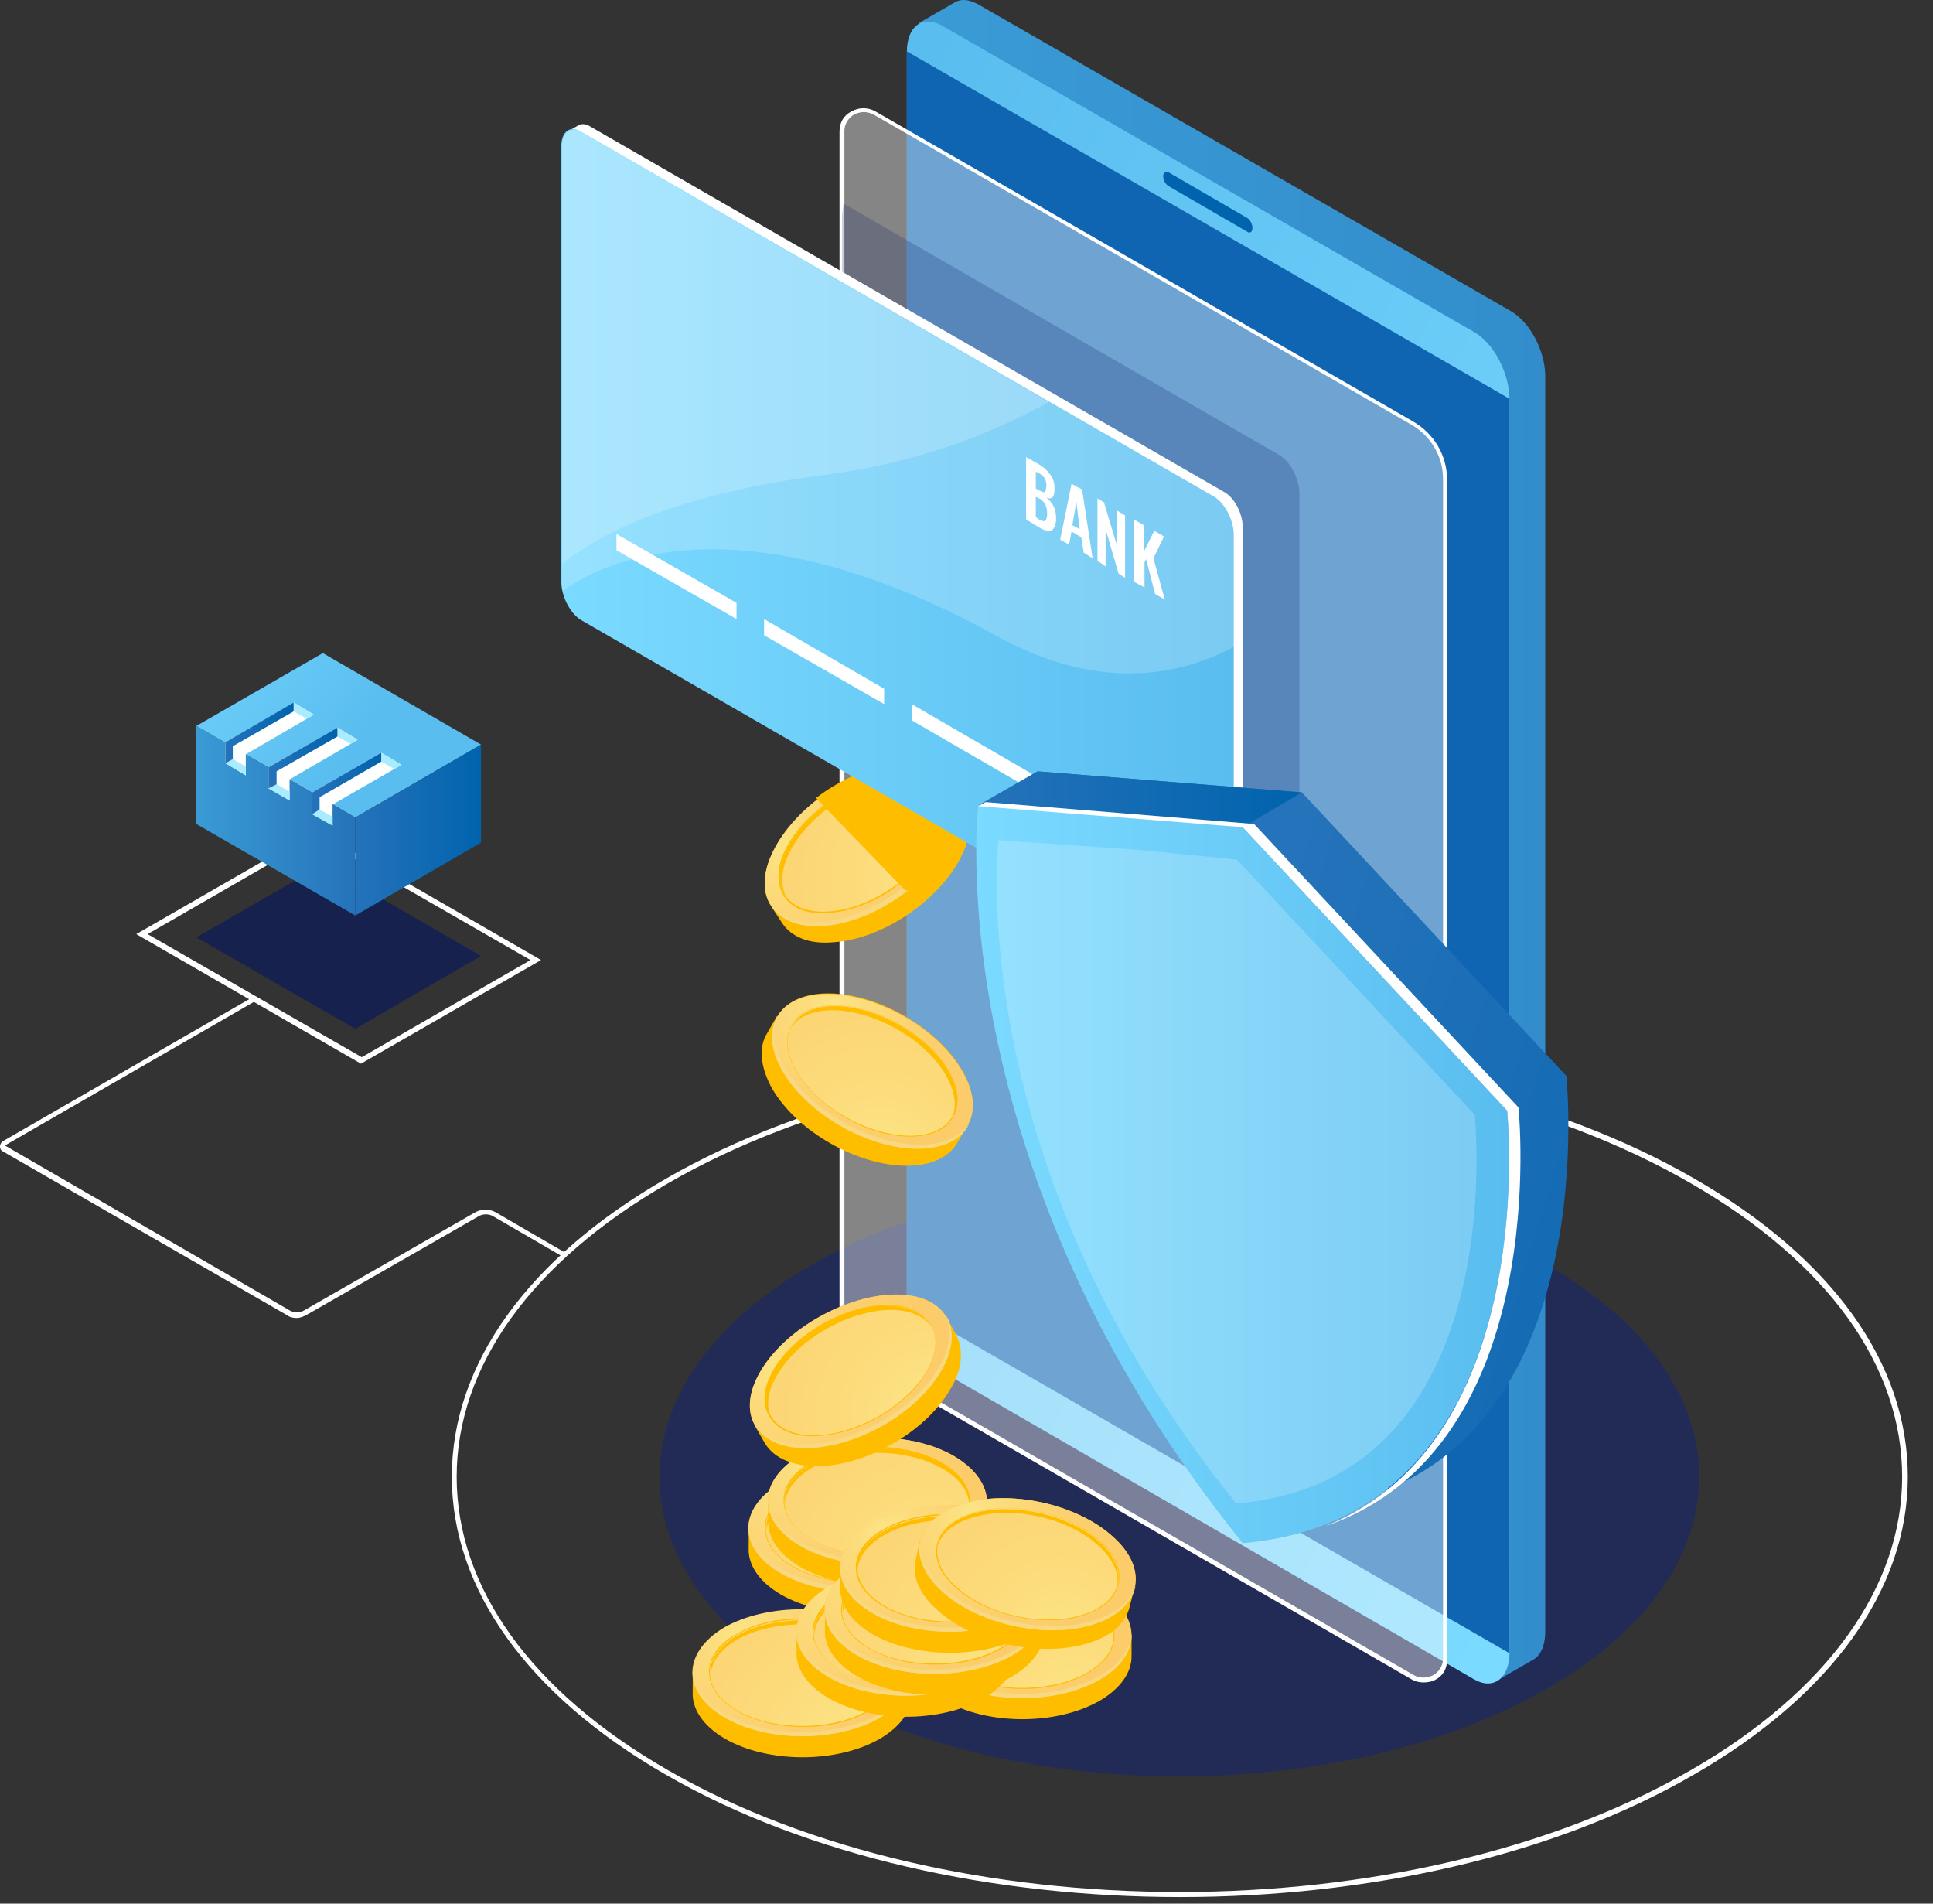 <svg width="65" height="64" viewBox="0 0 65 64" fill="none" xmlns="http://www.w3.org/2000/svg">
<rect x="0" y="0" width="65" height="64" fill="#333333" stroke="none"/>
<path opacity="0.6" d="M11.947 34.59L6.601 31.514L10.856 29.063L16.175 32.14L11.947 34.59Z" fill="#041860"/>
<path d="M12.138 35.761L4.582 31.405L10.638 27.919L18.193 32.276L12.138 35.761ZM4.964 31.405L12.165 35.543L17.838 32.276L10.638 28.137L4.964 31.405Z" fill="white"/>
<path d="M11.947 27.484L6.601 24.407L10.856 21.957L16.175 25.033L11.947 27.484Z" fill="url(#paint0_linear_1_10082)"/>
<path d="M16.175 28.328V25.033L11.947 27.484V30.779L16.175 28.328Z" fill="url(#paint1_linear_1_10082)"/>
<path d="M6.601 24.407V27.702L11.947 30.779V27.484L6.601 24.407Z" fill="url(#paint2_linear_1_10082)"/>
<path d="M9.874 23.617L7.583 24.952V25.66L8.265 26.068V25.36L10.556 24.026L9.874 23.617Z" fill="white"/>
<path d="M11.347 24.462L9.028 25.796V26.504L9.738 26.912V26.204L12.029 24.87L11.347 24.462Z" fill="white"/>
<path d="M12.82 25.306L10.501 26.64V27.375L11.183 27.756V27.048L13.502 25.714L12.82 25.306Z" fill="white"/>
<path d="M9.874 23.617V23.917L10.31 24.162L10.556 24.026L9.874 23.617Z" fill="#A9EBFF"/>
<path d="M7.828 25.523L7.583 25.66L8.265 26.068V25.768L7.828 25.523Z" fill="#A9EBFF"/>
<path d="M9.874 23.617L7.583 24.952V25.66L7.828 25.523V25.088L9.874 23.917V23.617Z" fill="url(#paint3_linear_1_10082)"/>
<path d="M11.347 24.462V24.761L11.783 25.006L12.029 24.87L11.347 24.462Z" fill="#A9EBFF"/>
<path d="M9.301 26.367L9.028 26.504L9.738 26.912V26.613L9.301 26.367Z" fill="#A9EBFF"/>
<path d="M11.347 24.462L9.028 25.796V26.504L9.301 26.368V25.932L11.347 24.761V24.462Z" fill="url(#paint4_linear_1_10082)"/>
<path d="M12.82 25.306V25.605L13.256 25.85L13.502 25.714L12.82 25.306Z" fill="#A9EBFF"/>
<path d="M10.747 27.212L10.501 27.375L11.183 27.756V27.457L10.747 27.212Z" fill="#A9EBFF"/>
<path d="M12.82 25.306L10.501 26.64V27.375L10.747 27.212V26.803L12.82 25.605V25.306Z" fill="url(#paint5_linear_1_10082)"/>
<path d="M39.686 63.779C33.413 63.779 27.167 62.417 22.393 59.667C17.757 56.999 15.193 53.432 15.193 49.648C15.193 45.863 17.757 42.296 22.393 39.628C31.94 34.127 47.46 34.127 56.979 39.628C61.616 42.296 64.153 45.836 64.153 49.648C64.153 53.432 61.589 56.999 56.952 59.667C52.206 62.417 45.933 63.779 39.686 63.779ZM39.659 35.679C33.44 35.679 27.194 37.041 22.448 39.791C17.866 42.432 15.356 45.944 15.356 49.648C15.356 53.378 17.866 56.863 22.448 59.504C31.94 64.977 47.378 64.977 56.87 59.504C61.453 56.863 63.962 53.35 63.962 49.648C63.962 45.917 61.453 42.432 56.87 39.791C52.124 37.041 45.905 35.679 39.659 35.679Z" fill="white"/>
<path opacity="0.5" d="M39.659 59.722C49.315 59.722 57.143 55.211 57.143 49.648C57.143 44.084 49.315 39.573 39.659 39.573C30.003 39.573 22.175 44.084 22.175 49.648C22.175 55.211 30.003 59.722 39.659 59.722Z" fill="#13247A"/>
<path d="M50.815 10.466L32.895 0.147C32.595 -0.016 32.349 -0.044 32.131 0.065L30.904 0.773L31.695 1.263V43.14C31.695 44.011 32.213 45.019 32.867 45.4L50.569 55.61L50.324 56.509L51.551 55.801C51.797 55.665 51.961 55.338 51.961 54.848V12.726C51.988 11.855 51.47 10.848 50.815 10.466Z" fill="url(#paint6_linear_1_10082)"/>
<path d="M49.56 56.454L31.667 46.108C31.013 45.727 30.494 44.719 30.494 43.848V1.753C30.494 0.882 31.013 0.501 31.667 0.855L49.588 11.174C50.242 11.556 50.76 12.563 50.76 13.434V55.556C50.76 56.427 50.215 56.836 49.56 56.454Z" fill="url(#paint7_linear_1_10082)"/>
<path d="M50.76 55.583L30.494 43.902V1.726L50.76 13.407V55.583Z" fill="#0F65B2"/>
<path opacity="0.4" d="M47.515 56.4L29.431 45.972C28.749 45.59 28.34 44.855 28.34 44.066V4.422C28.34 3.877 28.94 3.523 29.431 3.796L47.515 14.224C48.197 14.605 48.606 15.34 48.606 16.13V55.801C48.606 56.318 47.978 56.672 47.515 56.4Z" fill="white"/>
<path d="M47.869 56.563C47.733 56.563 47.596 56.536 47.46 56.455L29.376 46.026C28.667 45.618 28.23 44.883 28.23 44.066V4.422C28.23 4.122 28.367 3.877 28.64 3.741C28.885 3.605 29.185 3.605 29.431 3.741L47.515 14.169C48.224 14.578 48.66 15.313 48.66 16.13V55.801C48.66 56.1 48.524 56.346 48.251 56.482C48.142 56.536 48.006 56.563 47.869 56.563ZM29.049 3.768C28.94 3.768 28.831 3.796 28.721 3.85C28.531 3.959 28.394 4.177 28.394 4.395V44.066C28.394 44.828 28.803 45.509 29.458 45.89L47.542 56.318C47.733 56.427 47.978 56.427 48.197 56.318C48.387 56.209 48.524 55.992 48.524 55.774V16.103C48.524 15.34 48.115 14.659 47.46 14.278L29.376 3.85C29.267 3.796 29.158 3.768 29.049 3.768Z" fill="white"/>
<path d="M41.95 7.798L39.277 6.246C39.196 6.192 39.114 6.055 39.114 5.919C39.114 5.81 39.196 5.756 39.277 5.783L41.95 7.335C42.032 7.39 42.114 7.526 42.114 7.662C42.114 7.798 42.032 7.853 41.95 7.798Z" fill="#0063AD"/>
<path opacity="0.2" d="M43.041 31.732C43.396 31.949 43.696 31.732 43.696 31.241V16.593C43.696 16.103 43.396 15.531 43.041 15.313L28.367 6.845C28.34 7.008 28.312 7.199 28.312 7.362V23.236L43.041 31.732Z" fill="#041860"/>
<path d="M32.022 26.313V26.667C31.722 26.531 31.313 26.449 30.849 26.504C29.185 26.613 27.249 27.947 26.539 29.444C26.349 29.853 26.239 30.234 26.267 30.588L25.939 30.479L26.294 31.023C26.594 31.486 27.194 31.759 28.04 31.677C29.703 31.568 31.64 30.234 32.349 28.736C32.704 28.001 32.704 27.348 32.404 26.885L32.022 26.313Z" fill="#FFBD00"/>
<path d="M31.995 28.165C31.258 29.662 29.349 30.969 27.685 31.105C26.021 31.214 25.258 30.125 25.994 28.628C26.73 27.13 28.64 25.823 30.303 25.687C31.967 25.551 32.704 26.667 31.995 28.165Z" fill="#FFBD00"/>
<path d="M31.995 28.165C31.258 29.662 29.349 30.969 27.685 31.105C26.021 31.214 25.258 30.125 25.994 28.628C26.73 27.13 28.64 25.823 30.303 25.687C31.967 25.551 32.704 26.667 31.995 28.165Z" fill="url(#paint8_radial_1_10082)"/>
<path d="M30.031 29.88C29.376 30.343 28.585 30.642 27.876 30.697C27.194 30.751 26.649 30.561 26.376 30.152C26.103 29.744 26.103 29.172 26.403 28.573C27.003 27.32 28.64 26.204 30.058 26.095C30.74 26.041 31.285 26.231 31.558 26.64C31.831 27.048 31.831 27.62 31.531 28.219C31.231 28.845 30.658 29.417 30.031 29.88ZM27.958 26.939C27.303 27.375 26.758 27.947 26.458 28.573C26.158 29.172 26.158 29.717 26.403 30.098C26.676 30.479 27.167 30.67 27.849 30.615C29.24 30.506 30.849 29.417 31.449 28.165C31.749 27.566 31.749 27.021 31.504 26.64C31.231 26.259 30.74 26.068 30.058 26.122C29.376 26.177 28.612 26.504 27.958 26.939Z" fill="#FFBD00"/>
<path d="M31.504 28.192C30.904 29.444 29.267 30.561 27.876 30.642C26.485 30.751 25.858 29.798 26.458 28.546C27.058 27.293 28.694 26.177 30.085 26.095C31.476 26.014 32.104 26.939 31.504 28.192Z" fill="url(#paint9_radial_1_10082)"/>
<path d="M26.539 28.682C27.14 27.429 28.776 26.313 30.167 26.231C30.822 26.177 31.313 26.367 31.585 26.694C31.34 26.286 30.822 26.041 30.085 26.095C28.694 26.204 27.058 27.293 26.458 28.546C26.13 29.199 26.158 29.771 26.458 30.152C26.239 29.798 26.239 29.281 26.539 28.682Z" fill="#FFBD00"/>
<path d="M31.913 28.056C31.176 29.553 29.267 30.86 27.603 30.996C26.812 31.051 26.212 30.833 25.912 30.424C26.212 30.915 26.812 31.187 27.685 31.132C29.349 31.023 31.285 29.689 31.995 28.192C32.377 27.402 32.349 26.749 31.995 26.286C32.267 26.694 32.24 27.32 31.913 28.056Z" fill="#F8D981"/>
<path d="M31.476 29.934C31.858 29.553 32.158 29.145 32.349 28.709C32.704 27.974 32.704 27.32 32.404 26.858L32.022 26.313C32.022 26.313 32.022 26.286 31.995 26.286L31.967 26.259C31.64 25.85 31.067 25.605 30.249 25.66C29.322 25.741 28.285 26.177 27.439 26.83L30.44 29.934H31.476Z" fill="#FFBD00"/>
<path d="M41.159 16.538L19.857 4.258C19.693 4.15 19.529 4.15 19.42 4.231L19.093 4.422C19.093 4.422 19.175 4.422 19.23 4.449C19.202 4.531 19.175 4.64 19.175 4.776V19.424C19.175 19.915 19.475 20.486 19.83 20.704L41.132 32.984C41.159 33.011 41.214 33.011 41.241 33.038V33.202L41.569 33.011C41.705 32.929 41.787 32.739 41.787 32.467V17.791C41.814 17.301 41.514 16.729 41.159 16.538Z" fill="white"/>
<path d="M40.832 33.12L19.529 20.84C19.175 20.622 18.875 20.051 18.875 19.561V4.912C18.875 4.422 19.175 4.204 19.529 4.422L40.832 16.702C41.187 16.919 41.487 17.491 41.487 17.981V32.63C41.514 33.12 41.214 33.338 40.832 33.12Z" fill="url(#paint10_linear_1_10082)"/>
<path d="M34.504 17.464V15.367L34.94 15.613C35.022 15.667 35.104 15.721 35.159 15.776C35.213 15.83 35.268 15.885 35.322 15.966C35.377 16.021 35.404 16.103 35.431 16.184C35.459 16.266 35.459 16.375 35.459 16.457C35.459 16.702 35.377 16.811 35.186 16.729C35.295 16.811 35.377 16.919 35.431 17.028C35.486 17.137 35.513 17.273 35.513 17.437C35.513 17.627 35.459 17.764 35.377 17.818C35.295 17.872 35.159 17.845 34.995 17.764L34.504 17.464ZM34.831 16.429L34.94 16.484C35.05 16.538 35.104 16.566 35.131 16.538C35.159 16.511 35.186 16.429 35.186 16.32C35.186 16.266 35.186 16.212 35.159 16.157C35.159 16.103 35.131 16.075 35.104 16.048C35.077 16.021 35.05 15.994 35.022 15.966C34.995 15.939 34.94 15.912 34.886 15.885L34.831 15.858V16.429ZM34.831 17.382L34.94 17.464C35.05 17.518 35.104 17.546 35.159 17.491C35.186 17.464 35.213 17.382 35.213 17.273C35.213 17.137 35.186 17.056 35.159 16.974C35.104 16.892 35.05 16.811 34.94 16.756L34.831 16.702V17.382Z" fill="white"/>
<path d="M35.65 18.145L36.032 16.266L36.386 16.457L36.741 18.771L36.441 18.58L36.359 18.063L36.032 17.872L35.95 18.308L35.65 18.145ZM36.059 17.655L36.304 17.791L36.195 16.865L36.059 17.655Z" fill="white"/>
<path d="M36.904 18.853V16.756L37.123 16.892L37.559 18.335V17.165L37.832 17.328V19.424L37.614 19.288L37.177 17.791V19.043L36.904 18.853Z" fill="white"/>
<path d="M38.132 19.561V17.464L38.459 17.655V18.553L38.814 17.845L39.141 18.036L38.786 18.771L39.168 20.16L38.841 19.969L38.541 18.798L38.486 18.907V19.751L38.132 19.561Z" fill="white"/>
<path d="M24.767 20.813L20.73 18.499V17.954L24.767 20.268V20.813Z" fill="white"/>
<path d="M29.731 23.672L25.694 21.358V20.813L29.731 23.155V23.672Z" fill="white"/>
<path d="M34.695 26.558L30.658 24.217V23.672L34.695 26.014V26.558Z" fill="white"/>
<path d="M39.659 29.417L35.622 27.076V26.531L39.659 28.872V29.417Z" fill="white"/>
<path opacity="0.2" d="M40.832 16.702L19.557 4.449C19.202 4.231 18.902 4.449 18.902 4.939V19.588C18.902 19.669 18.902 19.778 18.93 19.86C20.075 19.043 24.657 16.511 33.468 21.358C36.659 23.127 39.359 22.882 41.514 21.739V17.981C41.514 17.491 41.214 16.919 40.832 16.702Z" fill="white"/>
<path opacity="0.2" d="M27.712 15.966C30.713 15.585 33.195 14.659 35.268 13.516L19.557 4.449C19.202 4.231 18.902 4.449 18.902 4.939V18.962C20.457 17.709 23.157 16.566 27.712 15.966Z" fill="white"/>
<path d="M32.54 51.417L32.349 51.717C32.185 51.417 31.886 51.145 31.476 50.9C30.031 50.056 27.712 50.056 26.267 50.873C25.858 51.091 25.585 51.363 25.394 51.662L25.176 51.39V52.044C25.148 52.588 25.503 53.16 26.239 53.596C27.685 54.44 30.003 54.44 31.449 53.623C32.158 53.214 32.54 52.67 32.54 52.125V51.417Z" fill="#FFBD00"/>
<path d="M31.449 52.915C30.003 53.732 27.658 53.732 26.239 52.888C24.794 52.044 24.821 50.709 26.239 49.865C27.685 49.048 30.031 49.048 31.449 49.892C32.922 50.737 32.895 52.071 31.449 52.915Z" fill="#FFBD00"/>
<path d="M31.449 52.915C30.003 53.732 27.658 53.732 26.239 52.888C24.794 52.044 24.821 50.709 26.239 49.865C27.685 49.048 30.031 49.048 31.449 49.892C32.922 50.737 32.895 52.071 31.449 52.915Z" fill="url(#paint11_radial_1_10082)"/>
<path d="M28.885 53.214C28.067 53.214 27.276 53.024 26.648 52.67C26.049 52.316 25.721 51.853 25.721 51.363C25.721 50.873 26.049 50.41 26.648 50.083C27.876 49.375 29.84 49.402 31.067 50.11C31.667 50.464 31.995 50.927 31.995 51.417C31.995 51.907 31.667 52.37 31.067 52.697C30.467 53.024 29.676 53.214 28.885 53.214ZM28.831 49.648C28.04 49.648 27.276 49.811 26.676 50.165C26.103 50.492 25.776 50.927 25.776 51.39C25.776 51.853 26.076 52.289 26.648 52.643C27.849 53.35 29.785 53.35 31.013 52.67C31.585 52.343 31.913 51.907 31.913 51.444C31.913 50.982 31.613 50.546 31.04 50.192C30.44 49.811 29.649 49.648 28.831 49.648Z" fill="#FFBD00"/>
<path d="M31.04 52.67C29.84 53.35 27.876 53.35 26.648 52.643C25.448 51.935 25.448 50.818 26.648 50.11C27.849 49.43 29.813 49.43 31.04 50.138C32.267 50.846 32.267 51.962 31.04 52.67Z" fill="url(#paint12_radial_1_10082)"/>
<path d="M26.676 50.274C27.876 49.593 29.84 49.593 31.067 50.301C31.64 50.628 31.94 51.063 31.967 51.499C31.995 51.009 31.695 50.519 31.067 50.165C29.867 49.457 27.903 49.457 26.676 50.138C26.049 50.492 25.721 50.982 25.776 51.472C25.803 51.009 26.103 50.6 26.676 50.274Z" fill="#FFBD00"/>
<path d="M31.449 52.752C30.003 53.568 27.658 53.568 26.239 52.724C25.558 52.316 25.203 51.798 25.176 51.281C25.148 51.853 25.503 52.425 26.239 52.86C27.685 53.704 30.003 53.704 31.449 52.888C32.213 52.452 32.567 51.88 32.54 51.308C32.513 51.853 32.158 52.37 31.449 52.752Z" fill="#F8D981"/>
<path d="M33.195 50.492L33.004 50.791C32.84 50.492 32.54 50.219 32.131 49.974C30.685 49.13 28.367 49.13 26.921 49.947C26.512 50.165 26.239 50.437 26.049 50.737L25.83 50.464V51.118C25.803 51.662 26.158 52.234 26.894 52.67C28.34 53.514 30.658 53.514 32.104 52.697C32.813 52.289 33.195 51.744 33.195 51.2V50.492Z" fill="#FFBD00"/>
<path d="M32.104 51.989C30.658 52.806 28.312 52.806 26.894 51.962C25.448 51.118 25.476 49.784 26.894 48.94C28.34 48.123 30.685 48.123 32.104 48.967C33.549 49.838 33.549 51.172 32.104 51.989Z" fill="#FFBD00"/>
<path d="M32.104 51.989C30.658 52.806 28.312 52.806 26.894 51.962C25.448 51.118 25.476 49.784 26.894 48.94C28.34 48.123 30.685 48.123 32.104 48.967C33.549 49.838 33.549 51.172 32.104 51.989Z" fill="url(#paint13_radial_1_10082)"/>
<path d="M29.512 52.289C28.694 52.289 27.903 52.098 27.276 51.744C26.676 51.39 26.349 50.927 26.349 50.437C26.349 49.947 26.676 49.484 27.276 49.157C28.503 48.45 30.467 48.477 31.695 49.185C32.295 49.539 32.622 50.001 32.622 50.492C32.622 50.982 32.295 51.444 31.695 51.771C31.095 52.125 30.303 52.289 29.512 52.289ZM29.485 48.722C28.694 48.722 27.93 48.885 27.33 49.239C26.758 49.566 26.43 50.001 26.43 50.464C26.43 50.927 26.73 51.363 27.303 51.717C28.503 52.425 30.44 52.425 31.667 51.744C32.24 51.417 32.567 50.982 32.567 50.519C32.567 50.056 32.267 49.62 31.695 49.266C31.067 48.912 30.276 48.722 29.485 48.722Z" fill="#FFBD00"/>
<path d="M31.667 51.771C30.467 52.452 28.503 52.452 27.276 51.744C26.076 51.036 26.076 49.92 27.276 49.212C28.476 48.531 30.44 48.531 31.667 49.239C32.895 49.947 32.895 51.063 31.667 51.771Z" fill="url(#paint14_radial_1_10082)"/>
<path d="M27.303 49.348C28.503 48.667 30.467 48.667 31.695 49.375C32.267 49.702 32.567 50.138 32.595 50.573C32.622 50.083 32.322 49.593 31.695 49.239C30.494 48.531 28.531 48.531 27.303 49.212C26.676 49.566 26.349 50.056 26.403 50.546C26.43 50.11 26.73 49.675 27.303 49.348Z" fill="#FFBD00"/>
<path d="M32.104 51.853C30.658 52.67 28.312 52.67 26.894 51.826C26.212 51.417 25.858 50.9 25.83 50.383C25.803 50.954 26.158 51.526 26.894 51.962C28.34 52.806 30.658 52.806 32.104 51.989C32.867 51.553 33.222 50.982 33.195 50.41C33.14 50.954 32.786 51.472 32.104 51.853Z" fill="#F8D981"/>
<path d="M38.05 54.984L37.859 55.284C37.695 54.984 37.395 54.712 36.986 54.467C35.541 53.623 33.222 53.623 31.776 54.44C31.367 54.657 31.095 54.93 30.904 55.229L30.685 54.957V55.61C30.658 56.155 31.013 56.727 31.749 57.162C33.195 58.007 35.513 58.007 36.959 57.19C37.668 56.781 38.05 56.237 38.05 55.692V54.984Z" fill="#FFBD00"/>
<path d="M38.05 54.977C38.055 53.804 36.411 52.846 34.377 52.836C32.344 52.827 30.691 53.771 30.686 54.944C30.68 56.117 32.325 57.075 34.358 57.084C36.392 57.093 38.045 56.15 38.05 54.977Z" fill="#FFBD00"/>
<path d="M36.959 56.482C35.513 57.299 33.167 57.299 31.749 56.455C30.303 55.611 30.331 54.276 31.749 53.432C33.195 52.615 35.541 52.615 36.959 53.459C38.404 54.331 38.404 55.665 36.959 56.482Z" fill="url(#paint15_radial_1_10082)"/>
<path d="M34.368 56.781C33.549 56.781 32.758 56.591 32.131 56.237C31.531 55.883 31.204 55.42 31.204 54.93C31.204 54.44 31.531 53.977 32.131 53.65C33.358 52.942 35.322 52.969 36.55 53.677C37.15 54.031 37.477 54.494 37.477 54.984C37.477 55.474 37.15 55.937 36.55 56.264C35.95 56.618 35.159 56.781 34.368 56.781ZM34.34 53.214C33.549 53.214 32.786 53.378 32.185 53.732C31.613 54.058 31.285 54.494 31.285 54.957C31.285 55.42 31.585 55.855 32.158 56.209C33.358 56.917 35.295 56.917 36.522 56.237C37.095 55.91 37.422 55.474 37.422 55.011C37.422 54.548 37.123 54.113 36.55 53.759C35.922 53.405 35.131 53.214 34.34 53.214Z" fill="#FFBD00"/>
<path d="M36.55 56.237C35.35 56.917 33.386 56.917 32.158 56.209C30.958 55.502 30.958 54.385 32.158 53.677C33.358 52.996 35.322 52.996 36.55 53.705C37.75 54.412 37.75 55.556 36.55 56.237Z" fill="url(#paint16_radial_1_10082)"/>
<path d="M32.158 53.841C33.358 53.16 35.322 53.16 36.55 53.868C37.123 54.195 37.422 54.63 37.45 55.066C37.477 54.576 37.177 54.086 36.55 53.732C35.349 53.024 33.386 53.024 32.158 53.705C31.531 54.058 31.204 54.548 31.258 55.039C31.285 54.603 31.585 54.167 32.158 53.841Z" fill="#FFBD00"/>
<path d="M36.959 56.346C35.513 57.162 33.167 57.162 31.749 56.318C31.067 55.91 30.713 55.393 30.685 54.875C30.658 55.447 31.013 56.019 31.749 56.455C33.195 57.298 35.513 57.298 36.959 56.482C37.723 56.046 38.077 55.474 38.05 54.903C38.023 55.447 37.641 55.964 36.959 56.346Z" fill="#F8D981"/>
<path d="M30.658 56.264L30.467 56.563C30.303 56.264 30.003 55.992 29.594 55.746C28.149 54.903 25.83 54.903 24.385 55.719C23.976 55.937 23.703 56.209 23.512 56.509L23.294 56.237V56.89C23.266 57.435 23.621 58.007 24.357 58.442C25.803 59.286 28.121 59.286 29.567 58.469C30.276 58.061 30.658 57.516 30.658 56.972V56.264Z" fill="#FFBD00"/>
<path d="M30.669 56.264C30.674 55.092 29.03 54.133 26.997 54.124C24.963 54.115 23.31 55.059 23.305 56.231C23.299 57.404 24.944 58.363 26.977 58.372C29.011 58.381 30.664 57.437 30.669 56.264Z" fill="#FFBD00"/>
<path d="M29.567 57.761C28.121 58.578 25.776 58.578 24.357 57.734C22.912 56.89 22.939 55.556 24.357 54.712C25.803 53.895 28.149 53.895 29.567 54.739C31.04 55.583 31.013 56.945 29.567 57.761Z" fill="url(#paint17_radial_1_10082)"/>
<path d="M27.003 58.061C26.185 58.061 25.394 57.87 24.767 57.516C24.166 57.162 23.839 56.7 23.839 56.209C23.839 55.719 24.166 55.256 24.767 54.93C25.994 54.222 27.958 54.249 29.185 54.957C29.785 55.311 30.113 55.774 30.113 56.264C30.113 56.754 29.785 57.217 29.185 57.544C28.558 57.898 27.794 58.061 27.003 58.061ZM26.949 54.494C26.158 54.494 25.394 54.657 24.794 55.011C24.221 55.338 23.894 55.774 23.894 56.237C23.894 56.7 24.194 57.135 24.767 57.489C25.967 58.197 27.903 58.197 29.131 57.516C29.703 57.19 30.031 56.754 30.031 56.291C30.031 55.828 29.731 55.393 29.158 55.039C28.558 54.685 27.74 54.494 26.949 54.494Z" fill="#FFBD00"/>
<path d="M29.158 57.516C27.958 58.197 25.994 58.197 24.767 57.489C23.566 56.781 23.566 55.665 24.767 54.957C25.967 54.276 27.93 54.276 29.158 54.984C30.385 55.692 30.385 56.836 29.158 57.516Z" fill="url(#paint18_radial_1_10082)"/>
<path d="M24.794 55.12C25.994 54.44 27.958 54.44 29.185 55.148C29.758 55.474 30.058 55.91 30.085 56.346C30.113 55.855 29.812 55.365 29.185 55.011C27.985 54.303 26.021 54.303 24.794 54.984C24.166 55.338 23.839 55.828 23.894 56.318C23.921 55.883 24.221 55.447 24.794 55.12Z" fill="#FFBD00"/>
<path d="M29.567 57.625C28.121 58.442 25.776 58.442 24.357 57.598C23.675 57.19 23.321 56.672 23.294 56.155C23.266 56.727 23.621 57.298 24.357 57.734C25.803 58.578 28.121 58.578 29.567 57.761C30.331 57.326 30.685 56.754 30.658 56.182C30.631 56.727 30.276 57.244 29.567 57.625Z" fill="#F8D981"/>
<path d="M34.149 54.903L33.959 55.202C33.795 54.903 33.495 54.63 33.086 54.385C31.64 53.541 29.322 53.541 27.876 54.358C27.467 54.576 27.194 54.848 27.003 55.148L26.785 54.875V55.529C26.758 56.073 27.112 56.645 27.849 57.081C29.294 57.925 31.613 57.925 33.058 57.108C33.768 56.7 34.149 56.155 34.149 55.61V54.903Z" fill="#FFBD00"/>
<path d="M34.156 54.911C34.161 53.738 32.517 52.779 30.483 52.77C28.449 52.761 26.796 53.705 26.791 54.878C26.786 56.051 28.43 57.009 30.464 57.018C32.497 57.027 34.15 56.084 34.156 54.911Z" fill="#FFBD00"/>
<path d="M33.058 56.4C31.613 57.217 29.267 57.217 27.849 56.373C26.403 55.529 26.43 54.194 27.849 53.35C29.294 52.534 31.64 52.534 33.058 53.378C34.531 54.249 34.504 55.583 33.058 56.4Z" fill="url(#paint19_radial_1_10082)"/>
<path d="M30.494 56.7C29.676 56.7 28.885 56.509 28.258 56.155C27.658 55.801 27.33 55.338 27.33 54.848C27.33 54.358 27.658 53.895 28.258 53.568C29.485 52.86 31.449 52.888 32.676 53.596C33.277 53.95 33.604 54.412 33.604 54.903C33.604 55.393 33.277 55.855 32.676 56.182C32.077 56.536 31.285 56.7 30.494 56.7ZM30.44 53.133C29.649 53.133 28.885 53.296 28.285 53.65C27.712 53.977 27.385 54.412 27.385 54.875C27.385 55.338 27.685 55.774 28.258 56.128C29.458 56.836 31.395 56.836 32.622 56.155C33.195 55.828 33.522 55.393 33.522 54.93C33.522 54.467 33.222 54.031 32.649 53.677C32.049 53.323 31.258 53.133 30.44 53.133Z" fill="#FFBD00"/>
<path d="M32.649 56.182C31.449 56.863 29.485 56.863 28.258 56.155C27.058 55.447 27.058 54.331 28.258 53.623C29.458 52.942 31.422 52.942 32.649 53.65C33.877 54.358 33.877 55.474 32.649 56.182Z" fill="url(#paint20_radial_1_10082)"/>
<path d="M28.285 53.759C29.485 53.078 31.449 53.078 32.676 53.786C33.249 54.113 33.549 54.548 33.577 54.984C33.604 54.494 33.304 54.004 32.676 53.65C31.476 52.942 29.512 52.942 28.285 53.623C27.658 53.977 27.33 54.467 27.385 54.957C27.412 54.521 27.712 54.086 28.285 53.759Z" fill="#FFBD00"/>
<path d="M33.058 56.264C31.613 57.081 29.267 57.081 27.849 56.237C27.167 55.828 26.812 55.311 26.785 54.794C26.758 55.365 27.112 55.937 27.849 56.373C29.294 57.217 31.613 57.217 33.058 56.4C33.822 55.964 34.177 55.393 34.149 54.821C34.122 55.365 33.768 55.883 33.058 56.264Z" fill="#F8D981"/>
<path d="M35.104 54.167L34.913 54.467C34.749 54.167 34.449 53.895 34.04 53.65C32.595 52.806 30.276 52.806 28.831 53.623C28.422 53.841 28.149 54.113 27.958 54.412L27.74 54.14V54.794C27.712 55.338 28.067 55.91 28.803 56.346C30.249 57.19 32.567 57.19 34.013 56.373C34.722 55.964 35.104 55.42 35.104 54.875V54.167Z" fill="#FFBD00"/>
<path d="M34.013 55.665C32.567 56.482 30.222 56.482 28.803 55.638C27.358 54.794 27.385 53.459 28.803 52.615C30.249 51.798 32.595 51.798 34.013 52.642C35.486 53.514 35.459 54.848 34.013 55.665Z" fill="#FFBD00"/>
<path d="M34.013 55.665C32.567 56.482 30.222 56.482 28.803 55.638C27.358 54.794 27.385 53.459 28.803 52.615C30.249 51.798 32.595 51.798 34.013 52.642C35.486 53.514 35.459 54.848 34.013 55.665Z" fill="url(#paint21_radial_1_10082)"/>
<path d="M31.449 55.964C30.631 55.964 29.84 55.774 29.212 55.42C28.612 55.066 28.285 54.603 28.285 54.113C28.285 53.623 28.612 53.16 29.212 52.833C30.44 52.125 32.404 52.152 33.631 52.86C34.231 53.214 34.559 53.677 34.559 54.167C34.559 54.657 34.231 55.12 33.631 55.447C33.031 55.801 32.24 55.964 31.449 55.964ZM31.395 52.398C30.604 52.398 29.84 52.561 29.24 52.915C28.667 53.242 28.34 53.677 28.34 54.14C28.34 54.603 28.64 55.039 29.212 55.393C30.413 56.1 32.349 56.1 33.577 55.42C34.149 55.093 34.477 54.657 34.477 54.194C34.477 53.732 34.177 53.296 33.604 52.942C33.004 52.588 32.213 52.398 31.395 52.398Z" fill="#FFBD00"/>
<path d="M33.604 55.42C32.404 56.1 30.44 56.1 29.212 55.393C28.012 54.685 28.012 53.568 29.212 52.86C30.413 52.18 32.377 52.18 33.604 52.888C34.831 53.623 34.831 54.739 33.604 55.42Z" fill="url(#paint22_radial_1_10082)"/>
<path d="M29.24 53.024C30.44 52.343 32.404 52.343 33.631 53.051C34.204 53.378 34.504 53.813 34.531 54.249C34.559 53.759 34.258 53.269 33.631 52.915C32.431 52.207 30.467 52.207 29.24 52.888C28.612 53.242 28.285 53.732 28.34 54.222C28.367 53.786 28.667 53.35 29.24 53.024Z" fill="#FFBD00"/>
<path d="M34.013 55.529C32.567 56.346 30.222 56.346 28.803 55.502C28.121 55.093 27.767 54.576 27.74 54.058C27.712 54.63 28.067 55.202 28.803 55.638C30.249 56.482 32.567 56.482 34.013 55.665C34.777 55.229 35.131 54.657 35.104 54.086C35.077 54.63 34.722 55.148 34.013 55.529Z" fill="#F8D981"/>
<path d="M35.622 52.752L35.431 53.051C35.268 52.752 34.968 52.479 34.559 52.234C33.113 51.39 30.794 51.39 29.349 52.207C28.94 52.425 28.667 52.697 28.476 52.996L28.258 52.724V53.378C28.23 53.922 28.585 54.494 29.322 54.93C30.767 55.774 33.086 55.774 34.531 54.957C35.24 54.548 35.622 54.004 35.622 53.459V52.752Z" fill="#FFBD00"/>
<path d="M35.618 52.745C35.623 51.572 33.979 50.614 31.945 50.605C29.912 50.596 28.259 51.539 28.254 52.712C28.248 53.885 29.893 54.843 31.926 54.852C33.96 54.862 35.613 53.918 35.618 52.745Z" fill="#FFBD00"/>
<path d="M34.531 54.249C33.086 55.066 30.74 55.066 29.322 54.222C27.876 53.378 27.903 52.044 29.322 51.2C30.767 50.383 33.113 50.383 34.531 51.227C35.977 52.098 35.977 53.432 34.531 54.249Z" fill="url(#paint23_radial_1_10082)"/>
<path d="M31.94 54.548C31.122 54.548 30.331 54.358 29.703 54.004C29.103 53.65 28.776 53.187 28.776 52.697C28.776 52.207 29.103 51.744 29.703 51.417C30.931 50.709 32.895 50.737 34.122 51.444C34.722 51.798 35.05 52.261 35.05 52.752C35.05 53.242 34.722 53.704 34.122 54.031C33.522 54.385 32.731 54.548 31.94 54.548ZM31.913 50.982C31.122 50.982 30.358 51.145 29.758 51.499C29.185 51.826 28.858 52.261 28.858 52.724C28.858 53.187 29.158 53.623 29.731 53.977C30.931 54.685 32.867 54.685 34.095 54.004C34.668 53.677 34.995 53.242 34.995 52.779C34.995 52.316 34.695 51.88 34.122 51.526C33.495 51.172 32.704 50.982 31.913 50.982Z" fill="#FFBD00"/>
<path d="M34.122 54.004C32.922 54.685 30.958 54.685 29.731 53.977C28.531 53.269 28.531 52.152 29.731 51.444C30.931 50.764 32.895 50.764 34.122 51.472C35.322 52.18 35.322 53.323 34.122 54.004Z" fill="url(#paint24_radial_1_10082)"/>
<path d="M29.731 51.608C30.931 50.927 32.895 50.927 34.122 51.635C34.695 51.962 34.995 52.398 35.022 52.833C35.05 52.343 34.749 51.853 34.122 51.499C32.922 50.791 30.958 50.791 29.731 51.472C29.103 51.826 28.776 52.316 28.831 52.806C28.858 52.37 29.158 51.935 29.731 51.608Z" fill="#FFBD00"/>
<path d="M34.531 54.113C33.086 54.93 30.74 54.93 29.322 54.086C28.64 53.677 28.285 53.16 28.258 52.642C28.23 53.214 28.585 53.786 29.322 54.222C30.767 55.066 33.086 55.066 34.531 54.249C35.295 53.813 35.65 53.242 35.622 52.67C35.595 53.214 35.213 53.732 34.531 54.113Z" fill="#F8D981"/>
<path d="M38.159 53.35L37.886 53.596C37.777 53.269 37.559 52.942 37.204 52.615C35.977 51.499 33.686 51.009 32.104 51.526C31.667 51.662 31.34 51.88 31.095 52.125L30.931 51.798L30.794 52.425C30.658 52.969 30.904 53.596 31.531 54.14C32.758 55.256 35.05 55.746 36.632 55.229C37.422 54.984 37.886 54.521 37.995 53.977L38.159 53.35Z" fill="#FFBD00"/>
<path d="M36.795 54.603C35.213 55.12 32.922 54.63 31.695 53.514C30.467 52.398 30.74 51.09 32.322 50.573C33.904 50.056 36.195 50.546 37.422 51.662C38.65 52.752 38.377 54.086 36.795 54.603Z" fill="#FFBD00"/>
<path d="M36.795 54.603C35.213 55.12 32.922 54.63 31.695 53.514C30.467 52.398 30.74 51.09 32.322 50.573C33.904 50.056 36.195 50.546 37.422 51.662C38.65 52.752 38.377 54.086 36.795 54.603Z" fill="url(#paint25_radial_1_10082)"/>
<path d="M34.204 54.358C33.413 54.194 32.649 53.841 32.131 53.378C31.613 52.915 31.395 52.398 31.504 51.935C31.613 51.444 32.022 51.09 32.676 50.873C34.013 50.437 35.95 50.846 36.986 51.798C37.504 52.261 37.723 52.779 37.614 53.242C37.504 53.732 37.095 54.086 36.441 54.303C35.786 54.521 34.968 54.521 34.204 54.358ZM34.913 50.846C34.149 50.682 33.358 50.682 32.704 50.9C32.076 51.09 31.667 51.472 31.585 51.935C31.476 52.398 31.695 52.888 32.185 53.323C33.222 54.249 35.131 54.657 36.441 54.222C37.068 54.031 37.477 53.65 37.559 53.187C37.668 52.724 37.45 52.234 36.959 51.798C36.413 51.363 35.677 51.009 34.913 50.846Z" fill="#FFBD00"/>
<path d="M36.441 54.276C35.104 54.712 33.195 54.303 32.158 53.35C31.122 52.425 31.367 51.308 32.676 50.873C34.013 50.437 35.922 50.846 36.959 51.798C37.995 52.724 37.777 53.841 36.441 54.276Z" fill="url(#paint26_radial_1_10082)"/>
<path d="M32.649 51.036C33.986 50.6 35.895 51.009 36.932 51.962C37.422 52.398 37.641 52.888 37.559 53.323C37.695 52.86 37.504 52.316 36.959 51.826C35.922 50.9 34.013 50.492 32.676 50.9C31.967 51.118 31.585 51.553 31.504 52.016C31.64 51.581 32.022 51.227 32.649 51.036Z" fill="#FFBD00"/>
<path d="M36.822 54.467C35.24 54.984 32.949 54.494 31.722 53.378C31.122 52.833 30.876 52.261 30.958 51.744C30.794 52.289 31.04 52.915 31.695 53.514C32.922 54.63 35.213 55.12 36.795 54.603C37.614 54.331 38.104 53.841 38.186 53.296C38.05 53.786 37.586 54.222 36.822 54.467Z" fill="#F8D981"/>
<path d="M32.54 37.831L32.213 37.994C32.213 37.64 32.077 37.259 31.858 36.85C31.013 35.407 28.994 34.264 27.331 34.264C26.867 34.264 26.485 34.345 26.185 34.509L26.13 34.155L25.803 34.727C25.503 35.189 25.558 35.87 25.967 36.605C26.812 38.048 28.831 39.192 30.494 39.192C31.34 39.192 31.913 38.892 32.186 38.429L32.54 37.831Z" fill="#FFBD00"/>
<path d="M32.542 37.816C33.125 36.798 32.166 35.156 30.401 34.148C28.635 33.141 26.731 33.15 26.148 34.168C25.565 35.186 26.523 36.828 28.289 37.836C30.055 38.843 31.959 38.835 32.542 37.816Z" fill="#FFBD00"/>
<path d="M30.849 38.62C29.185 38.62 27.167 37.477 26.321 36.033C25.476 34.59 26.158 33.42 27.821 33.42C29.485 33.42 31.504 34.563 32.349 36.006C33.195 37.422 32.513 38.593 30.849 38.62Z" fill="url(#paint27_radial_1_10082)"/>
<path d="M28.449 37.586C27.74 37.177 27.14 36.633 26.785 36.033C26.43 35.434 26.376 34.89 26.621 34.454C26.867 34.019 27.385 33.801 28.067 33.801C29.485 33.801 31.204 34.781 31.886 35.979C32.24 36.578 32.295 37.123 32.049 37.558C31.804 37.994 31.285 38.212 30.604 38.212C29.922 38.212 29.131 37.994 28.449 37.586ZM30.194 34.481C29.512 34.1 28.749 33.855 28.067 33.855C27.412 33.855 26.921 34.073 26.676 34.481C26.458 34.89 26.512 35.434 26.84 36.006C27.549 37.204 29.24 38.157 30.631 38.157C31.285 38.157 31.776 37.939 32.022 37.531C32.24 37.123 32.186 36.578 31.858 36.006C31.476 35.407 30.876 34.863 30.194 34.481Z" fill="#FFBD00"/>
<path d="M30.604 38.184C29.212 38.184 27.494 37.231 26.785 36.006C26.076 34.808 26.649 33.828 28.04 33.801C29.431 33.801 31.149 34.754 31.858 35.979C32.567 37.204 31.995 38.184 30.604 38.184Z" fill="url(#paint28_radial_1_10082)"/>
<path d="M27.985 33.964C29.376 33.964 31.095 34.917 31.804 36.142C32.131 36.714 32.186 37.231 31.995 37.613C32.267 37.204 32.24 36.633 31.886 36.006C31.176 34.808 29.485 33.828 28.067 33.828C27.331 33.828 26.84 34.1 26.621 34.536C26.84 34.182 27.33 33.964 27.985 33.964Z" fill="#FFBD00"/>
<path d="M30.931 38.484C29.267 38.484 27.249 37.34 26.403 35.897C25.994 35.217 25.939 34.59 26.185 34.127C25.885 34.618 25.912 35.271 26.349 36.033C27.194 37.477 29.212 38.62 30.876 38.62C31.749 38.62 32.349 38.293 32.595 37.776C32.295 38.212 31.722 38.484 30.931 38.484Z" fill="#F8D981"/>
<path d="M31.831 44.283L31.804 44.638C31.504 44.474 31.122 44.365 30.631 44.365C28.967 44.338 26.921 45.482 26.076 46.925C25.83 47.333 25.721 47.687 25.694 48.041L25.367 47.905L25.694 48.477C25.967 48.967 26.54 49.266 27.385 49.294C29.049 49.321 31.095 48.177 31.94 46.734C32.377 46.026 32.404 45.373 32.158 44.883L31.831 44.283Z" fill="#FFBD00"/>
<path d="M31.613 46.135C30.767 47.551 28.721 48.694 27.058 48.694C25.394 48.667 24.739 47.496 25.585 46.081C26.43 44.665 28.476 43.521 30.14 43.521C31.804 43.521 32.486 44.692 31.613 46.135Z" fill="#FFBD00"/>
<path d="M31.613 46.135C30.767 47.551 28.721 48.694 27.058 48.694C25.394 48.667 24.739 47.496 25.585 46.081C26.43 44.665 28.476 43.521 30.14 43.521C31.804 43.521 32.486 44.692 31.613 46.135Z" fill="url(#paint29_radial_1_10082)"/>
<path d="M29.512 47.66C28.803 48.068 28.012 48.286 27.303 48.286C26.621 48.286 26.103 48.041 25.858 47.605C25.612 47.17 25.667 46.625 26.021 46.026C26.73 44.828 28.476 43.848 29.867 43.875C30.549 43.875 31.067 44.12 31.313 44.556C31.558 44.992 31.504 45.536 31.149 46.135C30.822 46.734 30.194 47.279 29.512 47.66ZM27.74 44.556C27.058 44.937 26.458 45.482 26.13 46.053C25.803 46.625 25.721 47.17 25.967 47.578C26.185 47.986 26.676 48.204 27.358 48.232C28.749 48.259 30.44 47.306 31.149 46.108C31.476 45.536 31.558 44.992 31.313 44.583C31.095 44.175 30.604 43.957 29.922 43.93C29.212 43.93 28.422 44.175 27.74 44.556Z" fill="#FFBD00"/>
<path d="M31.149 46.108C30.44 47.306 28.721 48.259 27.331 48.259C25.939 48.232 25.367 47.251 26.103 46.053C26.812 44.855 28.531 43.902 29.922 43.902C31.285 43.93 31.858 44.91 31.149 46.108Z" fill="url(#paint30_radial_1_10082)"/>
<path d="M26.158 46.19C26.867 44.992 28.585 44.038 29.976 44.038C30.631 44.038 31.122 44.283 31.34 44.638C31.122 44.202 30.631 43.93 29.894 43.902C28.503 43.875 26.785 44.855 26.076 46.053C25.694 46.68 25.667 47.251 25.939 47.66C25.748 47.279 25.803 46.761 26.158 46.19Z" fill="#FFBD00"/>
<path d="M31.558 45.999C30.713 47.415 28.667 48.558 27.003 48.558C26.212 48.558 25.639 48.286 25.367 47.823C25.612 48.34 26.212 48.667 27.085 48.667C28.749 48.694 30.794 47.551 31.64 46.108C32.077 45.373 32.104 44.692 31.804 44.202C32.022 44.692 31.967 45.318 31.558 45.999Z" fill="#F8D981"/>
<path d="M9.983 44.311C9.847 44.311 9.738 44.284 9.628 44.202L0.082 38.702C0.027 38.675 0 38.62 0 38.538C0 38.484 0.027 38.429 0.082 38.375L8.537 33.501L8.619 33.637L0.164 38.511L9.71 44.038C9.874 44.147 10.092 44.147 10.256 44.038L15.956 40.771C16.175 40.635 16.475 40.635 16.693 40.771L19.039 42.133L18.957 42.269L16.611 40.907C16.447 40.798 16.229 40.798 16.066 40.907L10.365 44.175C10.229 44.256 10.092 44.311 9.983 44.311Z" fill="white"/>
<path d="M52.67 36.17L43.778 26.64L34.886 25.932C34.886 25.932 33.468 37.967 43.778 50.737C54.115 49.865 52.67 36.17 52.67 36.17Z" fill="url(#paint31_linear_1_10082)"/>
<path d="M34.886 25.932L32.895 27.076L41.787 27.811L43.778 26.64L34.886 25.932Z" fill="url(#paint32_linear_1_10082)"/>
<path d="M50.679 37.34L41.787 27.811L38.132 27.429L32.895 27.076C32.895 27.076 31.476 39.11 41.787 51.88C52.097 51.009 50.679 37.34 50.679 37.34Z" fill="url(#paint33_linear_1_10082)"/>
<path d="M50.679 37.34L41.787 27.811L32.895 27.103C33.14 26.966 33.14 26.966 33.14 26.966L42.169 27.702L51.06 37.231C51.06 37.231 52.261 48.667 44.569 51.308C51.824 48.395 50.679 37.34 50.679 37.34Z" fill="white"/>
<path opacity="0.2" d="M49.588 37.477L41.596 28.9L38.295 28.573L33.577 28.246C33.577 28.246 32.295 39.083 41.569 50.546C50.897 49.784 49.588 37.477 49.588 37.477Z" fill="white"/>
<defs>
<linearGradient id="paint0_linear_1_10082" x1="11.909" y1="25.109" x2="4.333" y2="19.246" gradientUnits="userSpaceOnUse">
<stop stop-color="#59BDEF"/>
<stop offset="1" stop-color="#7BDAFF"/>
</linearGradient>
<linearGradient id="paint1_linear_1_10082" x1="11.94" y1="27.9" x2="16.184" y2="27.9" gradientUnits="userSpaceOnUse">
<stop stop-color="#2573BA"/>
<stop offset="1" stop-color="#0063AD"/>
</linearGradient>
<linearGradient id="paint2_linear_1_10082" x1="6.598" y1="27.584" x2="11.94" y2="27.584" gradientUnits="userSpaceOnUse">
<stop stop-color="#3A9BD5"/>
<stop offset="1" stop-color="#2573BA"/>
</linearGradient>
<linearGradient id="paint3_linear_1_10082" x1="7.57" y1="24.645" x2="9.884" y2="24.645" gradientUnits="userSpaceOnUse">
<stop stop-color="#2573BA"/>
<stop offset="1" stop-color="#0063AD"/>
</linearGradient>
<linearGradient id="paint4_linear_1_10082" x1="9.039" y1="25.491" x2="11.352" y2="25.491" gradientUnits="userSpaceOnUse">
<stop stop-color="#2573BA"/>
<stop offset="1" stop-color="#0063AD"/>
</linearGradient>
<linearGradient id="paint5_linear_1_10082" x1="10.509" y1="26.338" x2="12.823" y2="26.338" gradientUnits="userSpaceOnUse">
<stop stop-color="#2573BA"/>
<stop offset="1" stop-color="#0063AD"/>
</linearGradient>
<linearGradient id="paint6_linear_1_10082" x1="30.93" y1="28.253" x2="85.614" y2="28.253" gradientUnits="userSpaceOnUse">
<stop stop-color="#3A9BD5"/>
<stop offset="0.522" stop-color="#3088C8"/>
<stop offset="1" stop-color="#297BBF"/>
</linearGradient>
<linearGradient id="paint7_linear_1_10082" x1="26.461" y1="10.573" x2="63.381" y2="29.508" gradientUnits="userSpaceOnUse">
<stop stop-color="#59BDEF"/>
<stop offset="1" stop-color="#7BDAFF"/>
</linearGradient>
<radialGradient id="paint8_radial_1_10082" cx="0" cy="0" r="1" gradientUnits="userSpaceOnUse" gradientTransform="translate(26.524 28.581) rotate(-51.467) scale(5.266 5.268)">
<stop stop-color="#FCE586"/>
<stop offset="0.227" stop-color="#FCDB7B"/>
<stop offset="0.616" stop-color="#FCD06F"/>
<stop offset="1" stop-color="#FCCC6B"/>
</radialGradient>
<radialGradient id="paint9_radial_1_10082" cx="0" cy="0" r="1" gradientUnits="userSpaceOnUse" gradientTransform="translate(31.809 29.515) rotate(-51.467) scale(12.527 12.532)">
<stop stop-color="#FCE586"/>
<stop offset="0.227" stop-color="#FCDB7B"/>
<stop offset="0.616" stop-color="#FCD06F"/>
<stop offset="1" stop-color="#FCCC6B"/>
</radialGradient>
<linearGradient id="paint10_linear_1_10082" x1="18.889" y1="18.781" x2="41.51" y2="18.781" gradientUnits="userSpaceOnUse">
<stop stop-color="#7BDAFF"/>
<stop offset="1" stop-color="#59BDEF"/>
</linearGradient>
<radialGradient id="paint11_radial_1_10082" cx="0" cy="0" r="1" gradientUnits="userSpaceOnUse" gradientTransform="translate(26.721 50.172) rotate(-17.046) scale(5.271 5.263)">
<stop stop-color="#FCE586"/>
<stop offset="0.227" stop-color="#FCDB7B"/>
<stop offset="0.616" stop-color="#FCD06F"/>
<stop offset="1" stop-color="#FCCC6B"/>
</radialGradient>
<radialGradient id="paint12_radial_1_10082" cx="0" cy="0" r="1" gradientUnits="userSpaceOnUse" gradientTransform="translate(30.55 53.926) rotate(-17.046) scale(12.539 12.521)">
<stop stop-color="#FCE586"/>
<stop offset="0.227" stop-color="#FCDB7B"/>
<stop offset="0.616" stop-color="#FCD06F"/>
<stop offset="1" stop-color="#FCCC6B"/>
</radialGradient>
<radialGradient id="paint13_radial_1_10082" cx="0" cy="0" r="1" gradientUnits="userSpaceOnUse" gradientTransform="translate(27.355 49.269) rotate(-17.046) scale(5.271 5.263)">
<stop stop-color="#FCE586"/>
<stop offset="0.227" stop-color="#FCDB7B"/>
<stop offset="0.616" stop-color="#FCD06F"/>
<stop offset="1" stop-color="#FCCC6B"/>
</radialGradient>
<radialGradient id="paint14_radial_1_10082" cx="0" cy="0" r="1" gradientUnits="userSpaceOnUse" gradientTransform="translate(31.184 53.023) rotate(-17.046) scale(12.539 12.521)">
<stop stop-color="#FCE586"/>
<stop offset="0.227" stop-color="#FCDB7B"/>
<stop offset="0.616" stop-color="#FCD06F"/>
<stop offset="1" stop-color="#FCCC6B"/>
</radialGradient>
<radialGradient id="paint15_radial_1_10082" cx="0" cy="0" r="1" gradientUnits="userSpaceOnUse" gradientTransform="translate(32.219 53.757) rotate(-17.046) scale(5.271 5.263)">
<stop stop-color="#FCE586"/>
<stop offset="0.227" stop-color="#FCDB7B"/>
<stop offset="0.616" stop-color="#FCD06F"/>
<stop offset="1" stop-color="#FCCC6B"/>
</radialGradient>
<radialGradient id="paint16_radial_1_10082" cx="0" cy="0" r="1" gradientUnits="userSpaceOnUse" gradientTransform="translate(36.049 57.51) rotate(-17.046) scale(12.539 12.521)">
<stop stop-color="#FCE586"/>
<stop offset="0.227" stop-color="#FCDB7B"/>
<stop offset="0.616" stop-color="#FCD06F"/>
<stop offset="1" stop-color="#FCCC6B"/>
</radialGradient>
<radialGradient id="paint17_radial_1_10082" cx="0" cy="0" r="1" gradientUnits="userSpaceOnUse" gradientTransform="translate(24.837 55.035) rotate(-17.046) scale(5.271 5.263)">
<stop stop-color="#FCE586"/>
<stop offset="0.227" stop-color="#FCDB7B"/>
<stop offset="0.616" stop-color="#FCD06F"/>
<stop offset="1" stop-color="#FCCC6B"/>
</radialGradient>
<radialGradient id="paint18_radial_1_10082" cx="0" cy="0" r="1" gradientUnits="userSpaceOnUse" gradientTransform="translate(28.666 58.788) rotate(-17.046) scale(12.539 12.521)">
<stop stop-color="#FCE586"/>
<stop offset="0.227" stop-color="#FCDB7B"/>
<stop offset="0.616" stop-color="#FCD06F"/>
<stop offset="1" stop-color="#FCCC6B"/>
</radialGradient>
<radialGradient id="paint19_radial_1_10082" cx="0" cy="0" r="1" gradientUnits="userSpaceOnUse" gradientTransform="translate(28.33 53.68) rotate(-17.046) scale(5.271 5.263)">
<stop stop-color="#FCE586"/>
<stop offset="0.227" stop-color="#FCDB7B"/>
<stop offset="0.616" stop-color="#FCD06F"/>
<stop offset="1" stop-color="#FCCC6B"/>
</radialGradient>
<radialGradient id="paint20_radial_1_10082" cx="0" cy="0" r="1" gradientUnits="userSpaceOnUse" gradientTransform="translate(32.159 57.433) rotate(-17.046) scale(12.539 12.521)">
<stop stop-color="#FCE586"/>
<stop offset="0.227" stop-color="#FCDB7B"/>
<stop offset="0.616" stop-color="#FCD06F"/>
<stop offset="1" stop-color="#FCCC6B"/>
</radialGradient>
<radialGradient id="paint21_radial_1_10082" cx="0" cy="0" r="1" gradientUnits="userSpaceOnUse" gradientTransform="translate(29.285 52.943) rotate(-17.046) scale(5.271 5.263)">
<stop stop-color="#FCE586"/>
<stop offset="0.227" stop-color="#FCDB7B"/>
<stop offset="0.616" stop-color="#FCD06F"/>
<stop offset="1" stop-color="#FCCC6B"/>
</radialGradient>
<radialGradient id="paint22_radial_1_10082" cx="0" cy="0" r="1" gradientUnits="userSpaceOnUse" gradientTransform="translate(33.114 56.697) rotate(-17.046) scale(12.539 12.521)">
<stop stop-color="#FCE586"/>
<stop offset="0.227" stop-color="#FCDB7B"/>
<stop offset="0.616" stop-color="#FCD06F"/>
<stop offset="1" stop-color="#FCCC6B"/>
</radialGradient>
<radialGradient id="paint23_radial_1_10082" cx="0" cy="0" r="1" gradientUnits="userSpaceOnUse" gradientTransform="translate(29.791 51.527) rotate(-17.046) scale(5.271 5.263)">
<stop stop-color="#FCE586"/>
<stop offset="0.227" stop-color="#FCDB7B"/>
<stop offset="0.616" stop-color="#FCD06F"/>
<stop offset="1" stop-color="#FCCC6B"/>
</radialGradient>
<radialGradient id="paint24_radial_1_10082" cx="0" cy="0" r="1" gradientUnits="userSpaceOnUse" gradientTransform="translate(33.62 55.28) rotate(-17.046) scale(12.539 12.521)">
<stop stop-color="#FCE586"/>
<stop offset="0.227" stop-color="#FCDB7B"/>
<stop offset="0.616" stop-color="#FCD06F"/>
<stop offset="1" stop-color="#FCCC6B"/>
</radialGradient>
<radialGradient id="paint25_radial_1_10082" cx="0" cy="0" r="1" gradientUnits="userSpaceOnUse" gradientTransform="translate(32.717 50.948) rotate(-5.252) scale(5.272 5.263)">
<stop stop-color="#FCE586"/>
<stop offset="0.227" stop-color="#FCDB7B"/>
<stop offset="0.616" stop-color="#FCD06F"/>
<stop offset="1" stop-color="#FCCC6B"/>
</radialGradient>
<radialGradient id="paint26_radial_1_10082" cx="0" cy="0" r="1" gradientUnits="userSpaceOnUse" gradientTransform="translate(35.696 55.405) rotate(-5.252) scale(12.541 12.519)">
<stop stop-color="#FCE586"/>
<stop offset="0.227" stop-color="#FCDB7B"/>
<stop offset="0.616" stop-color="#FCD06F"/>
<stop offset="1" stop-color="#FCCC6B"/>
</radialGradient>
<radialGradient id="paint27_radial_1_10082" cx="0" cy="0" r="1" gradientUnits="userSpaceOnUse" gradientTransform="translate(28.076 33.899) rotate(12.4) scale(5.271 5.263)">
<stop stop-color="#FCE586"/>
<stop offset="0.227" stop-color="#FCDB7B"/>
<stop offset="0.616" stop-color="#FCD06F"/>
<stop offset="1" stop-color="#FCCC6B"/>
</radialGradient>
<radialGradient id="paint28_radial_1_10082" cx="0" cy="0" r="1" gradientUnits="userSpaceOnUse" gradientTransform="translate(29.558 39.048) rotate(12.4) scale(12.54 12.52)">
<stop stop-color="#FCE586"/>
<stop offset="0.227" stop-color="#FCDB7B"/>
<stop offset="0.616" stop-color="#FCD06F"/>
<stop offset="1" stop-color="#FCCC6B"/>
</radialGradient>
<radialGradient id="paint29_radial_1_10082" cx="0" cy="0" r="1" gradientUnits="userSpaceOnUse" gradientTransform="translate(26.149 46.079) rotate(-46.566) scale(5.267 5.268)">
<stop stop-color="#FCE586"/>
<stop offset="0.227" stop-color="#FCDB7B"/>
<stop offset="0.616" stop-color="#FCD06F"/>
<stop offset="1" stop-color="#FCCC6B"/>
</radialGradient>
<radialGradient id="paint30_radial_1_10082" cx="0" cy="0" r="1" gradientUnits="userSpaceOnUse" gradientTransform="translate(31.334 47.46) rotate(-46.566) scale(12.529 12.53)">
<stop stop-color="#FCE586"/>
<stop offset="0.227" stop-color="#FCDB7B"/>
<stop offset="0.616" stop-color="#FCD06F"/>
<stop offset="1" stop-color="#FCCC6B"/>
</radialGradient>
<linearGradient id="paint31_linear_1_10082" x1="41.211" y1="36.016" x2="67.952" y2="44.236" gradientUnits="userSpaceOnUse">
<stop stop-color="#2573BA"/>
<stop offset="0.907" stop-color="#0364AE"/>
<stop offset="1" stop-color="#0063AD"/>
</linearGradient>
<linearGradient id="paint32_linear_1_10082" x1="43.785" y1="26.861" x2="32.886" y2="26.861" gradientUnits="userSpaceOnUse">
<stop stop-color="#0063AD"/>
<stop offset="1" stop-color="#2573BA"/>
</linearGradient>
<linearGradient id="paint33_linear_1_10082" x1="32.819" y1="34.676" x2="50.747" y2="34.676" gradientUnits="userSpaceOnUse">
<stop stop-color="#7BDAFF"/>
<stop offset="1" stop-color="#59BDEF"/>
</linearGradient>
</defs>
</svg>
